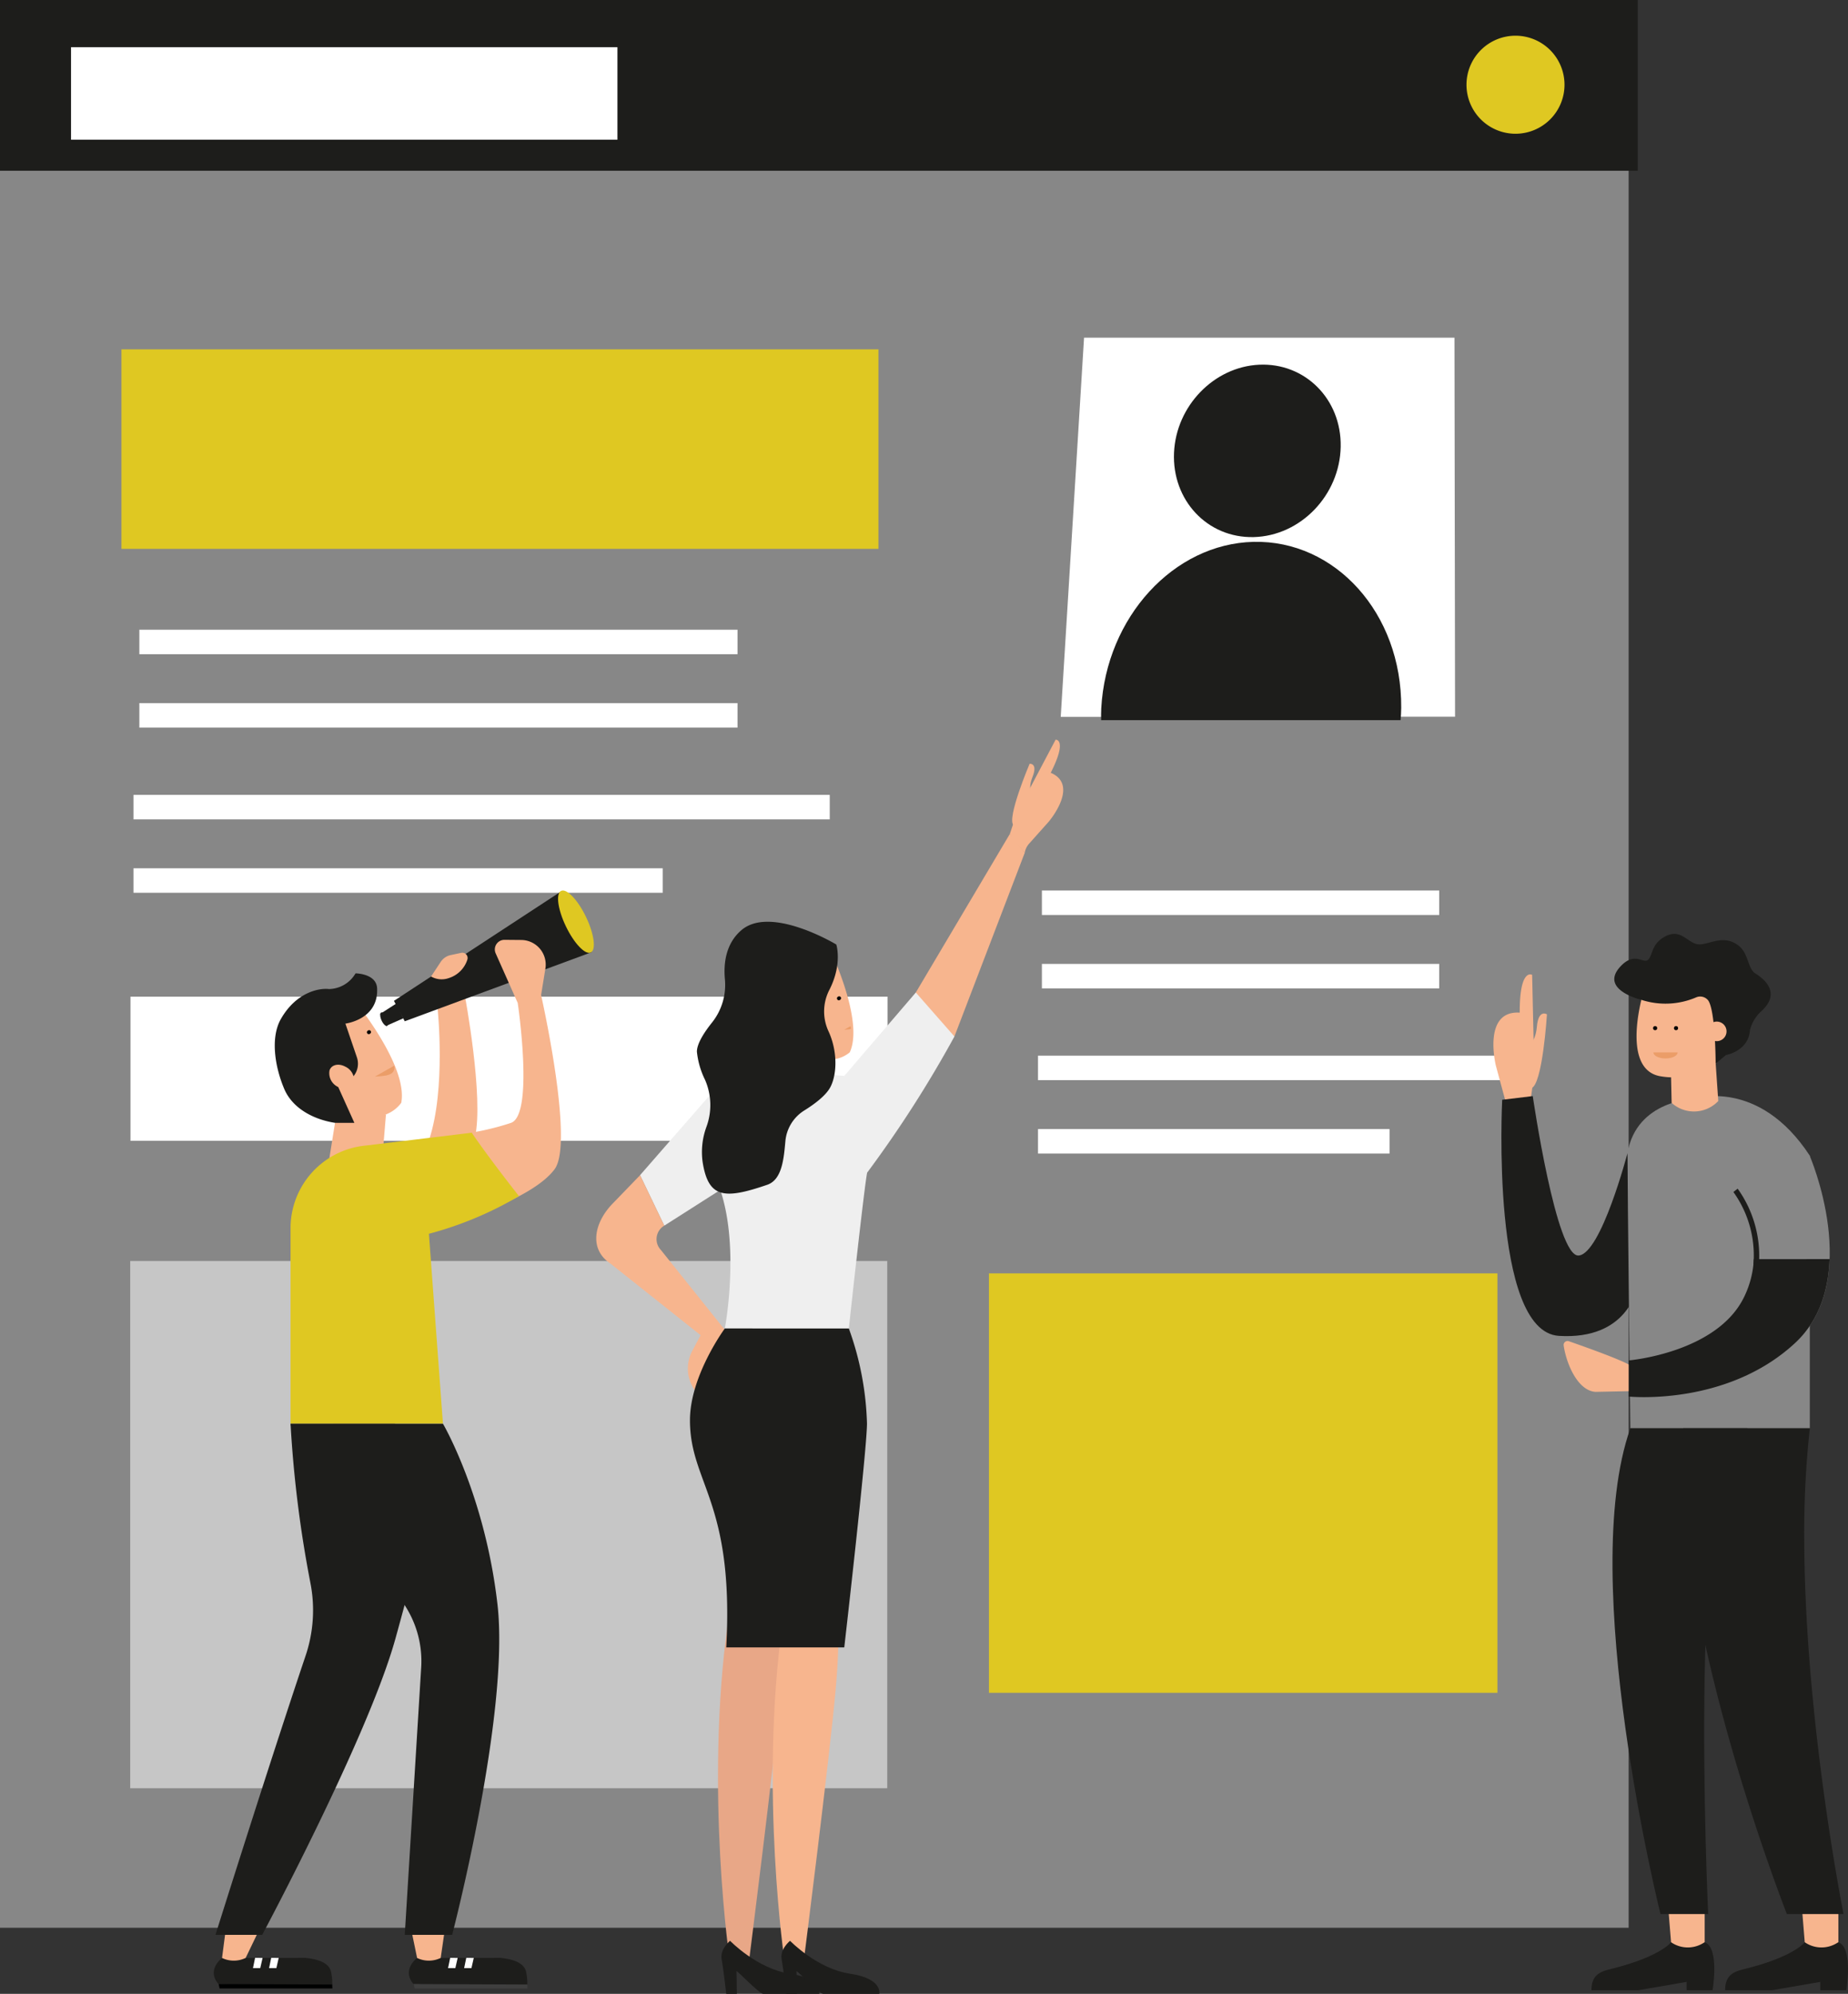 <svg xmlns="http://www.w3.org/2000/svg" width="295.378" height="318.629" viewBox="0 0 295.378 318.629">
    <rect x="0" y="0" width="295.378" height="318.629" fill="#333333" stroke="none"/>
    <defs>
        <style>
            .prefix__cls-1{fill:#878787}.prefix__cls-2{fill:#fff}.prefix__cls-3{fill:#1d1d1b}.prefix__cls-4{fill:#dfc822}.prefix__cls-7{fill:#efefef}.prefix__cls-8{fill:#f7b58e}.prefix__cls-10{fill:#eb9d68}
        </style>
    </defs>
    <g id="prefix__Group_712" data-name="Group 712" transform="translate(-192.819 -866.331)">
        <g id="prefix__Group_691" data-name="Group 691" transform="translate(192.819 866.331)">
            <path id="prefix__Rectangle_163" d="M0 0H260.316V308.071H0z" class="prefix__cls-1" data-name="Rectangle 163"/>
            <g id="prefix__Group_689" data-name="Group 689" transform="translate(169.544 53.963)">
                <path id="prefix__Path_3219" d="M306.219 904.105l-3.728 60.6 63.028-.028-.093-60.57z" class="prefix__cls-2" data-name="Path 3219" transform="translate(-302.492 -904.105)"/>
                <g id="prefix__Group_688" data-name="Group 688" transform="translate(6.454 4.306)">
                    <path id="prefix__Path_3220" d="M355.487 958.537c.05-.658.1-1.317.1-1.988.107-15.135-10.581-26.817-23.611-26.51-12.754.3-23.529 12.033-24.332 26.588-.035.644-.029 1.277-.021 1.91z" class="prefix__cls-3" data-name="Path 3220" transform="translate(-307.621 -901.716)"/>
                    <path id="prefix__Path_3221" d="M343.526 920.631c.133-7.624-5.741-13.434-13.039-13.089-7.211.34-13.264 6.579-13.6 14.046-.345 7.585 5.317 13.677 12.732 13.5 7.505-.188 13.771-6.708 13.907-14.457z" class="prefix__cls-3" data-name="Path 3221" transform="translate(-305.233 -907.527)"/>
                </g>
            </g>
            <path id="prefix__Rectangle_164" d="M0 0H95.608V3.915H0z" class="prefix__cls-2" data-name="Rectangle 164" transform="translate(22.274 100.633)"/>
            <path id="prefix__Rectangle_165" d="M0 0H95.608V3.915H0z" class="prefix__cls-2" data-name="Rectangle 165" transform="translate(22.274 112.363)"/>
            <path id="prefix__Rectangle_166" d="M0 0H111.284V3.915H0z" class="prefix__cls-2" data-name="Rectangle 166" transform="translate(21.339 127.026)"/>
            <path id="prefix__Rectangle_167" d="M0 0H84.585V3.915H0z" class="prefix__cls-2" data-name="Rectangle 167" transform="translate(21.339 138.757)"/>
            <path id="prefix__Rectangle_168" d="M0 0H81.273V67.028H0z" class="prefix__cls-4" data-name="Rectangle 168" transform="translate(158.069 203.495)"/>
            <path id="prefix__Path_3345" d="M0 0h121v31.882H0z" class="prefix__cls-4" data-name="Path 3345" transform="translate(19.413 55.83)"/>
            <path id="prefix__Rectangle_170" d="M0 0H121.001V84.254H0z" data-name="Rectangle 170" transform="translate(20.813 201.518)" style="fill:#c6c6c6"/>
            <path id="prefix__Rectangle_171" d="M0 0H121.001V23.037H0z" class="prefix__cls-2" data-name="Rectangle 171" transform="translate(20.857 159.273)"/>
            <path id="prefix__Rectangle_172" d="M0 0H261.782V27.285H0z" class="prefix__cls-3" data-name="Rectangle 172"/>
            <path id="prefix__Rectangle_173" d="M0 0H87.336V14.783H0z" class="prefix__cls-2" data-name="Rectangle 173" transform="translate(11.354 7.543)"/>
            <path id="prefix__Path_3222" d="M354.036 873.586a7.833 7.833 0 1 0 7.832-7.832 7.832 7.832 0 0 0-7.832 7.832z" class="prefix__cls-4" data-name="Path 3222" transform="translate(-119.637 -860.046)"/>
            <g id="prefix__Group_690" data-name="Group 690" transform="translate(165.912 142.307)">
                <path id="prefix__Rectangle_174" d="M0 0H63.508V3.915H0z" class="prefix__cls-2" data-name="Rectangle 174" transform="translate(.622)"/>
                <path id="prefix__Rectangle_175" d="M0 0H63.508V3.915H0z" class="prefix__cls-2" data-name="Rectangle 175" transform="translate(.622 11.73)"/>
                <path id="prefix__Rectangle_176" d="M0 0H73.921V3.915H0z" class="prefix__cls-2" data-name="Rectangle 176" transform="translate(0 26.393)"/>
                <path id="prefix__Rectangle_177" d="M0 0H56.186V3.915H0z" class="prefix__cls-2" data-name="Rectangle 177" transform="translate(0 38.124)"/>
            </g>
        </g>
        <g id="prefix__Group_695" data-name="Group 695" transform="translate(288.122 984.533)">
            <path id="prefix__Path_3223" d="M260.533 1069.76c-3.752 26.837.355 54.64.355 54.4s2.991 0 2.991 0 4.146-32.621 5.119-43.51 0-11.615 0-11.615-4.713-26.112-8.465.725z" data-name="Path 3223" transform="translate(-239.495 -928.695)" style="fill:#e8a787"/>
            <path id="prefix__Path_3224" d="M262.1 1015.48l-9.177 5.85-3.872-8.066 11.857-13.589z" class="prefix__cls-7" data-name="Path 3224" transform="translate(-242.051 -943.664)"/>
            <g id="prefix__Group_693" data-name="Group 693" transform="translate(50.076)">
                <path id="prefix__Path_3225" d="M301.7 970.144L290.461 999.5l-7.175-5.339 16.031-27.025z" class="prefix__cls-8" data-name="Path 3225" transform="translate(-283.287 -952.067)"/>
                <g id="prefix__Group_692" data-name="Group 692" transform="translate(16.03)">
                    <path id="prefix__Path_3226" d="M299.058 963.271a4.637 4.637 0 0 0-1.655 2.862l-1.377 4.1.437.771 1.943 2.236a2.946 2.946 0 0 1 .766-1.532l3.056-3.423s5.014-5.847.335-7.83c2.746-5.432.78-5.292.78-5.292l-2.459 4.654z" class="prefix__cls-8" data-name="Path 3226" transform="translate(-296.027 -955.16)"/>
                    <path id="prefix__Path_3227" d="M299.684 963.552s-1.012-.954-.111-3.22-.463-2.108-.463-2.108-3.751 8.834-2.547 9.839 3.121-4.511 3.121-4.511z" class="prefix__cls-8" data-name="Path 3227" transform="translate(-295.95 -954.369)"/>
                </g>
            </g>
            <path id="prefix__Path_3228" d="M276.224 1000.336l3.363.262 11.431-13.323 6.173 7.027a186.467 186.467 0 0 1-13.951 21.763c-.471 2.251-2.927 24.9-2.927 24.9h-19.818s3.157-16.619-2.42-25.868 18.149-14.761 18.149-14.761z" class="prefix__cls-7" data-name="Path 3228" transform="translate(-239.941 -946.867)"/>
            <path id="prefix__Path_3229" d="M267.486 1069.76c-3.752 26.837.355 54.64.355 54.4s2.991 0 2.991 0 4.146-32.621 5.119-43.51 0-11.615 0-11.615-4.713-26.112-8.465.725z" class="prefix__cls-8" data-name="Path 3229" transform="translate(-237.699 -928.695)"/>
            <g id="prefix__Group_694" data-name="Group 694" transform="translate(25.587 32.742)">
                <path id="prefix__Path_3230" d="M275.241 981.182l-11.417 4 1.126 8.522c.016.121.048.236.07.355.219.039.439.08.657.133.036.009.07.021.106.031s.069.011.1.02a7.818 7.818 0 0 1 5.337 5.344 13.455 13.455 0 0 0 4.941-.064 4.963 4.963 0 0 0 2.6-1.119c2.408-5.257-3.52-17.222-3.52-17.222z" class="prefix__cls-8" data-name="Path 3230" transform="translate(-263.824 -981.182)"/>
            </g>
            <path id="prefix__Path_3231" d="M277.485 989.1a7.517 7.517 0 0 0-.234 6.562c1.553 3.285 1.416 6.972.382 9-.7 1.379-2.547 2.757-4.182 3.775a6.457 6.457 0 0 0-3.031 4.886c-.254 2.773-.517 6.175-2.891 6.993-6.89 2.373-9.417 2.144-10.335-3.6a11.663 11.663 0 0 1 .594-5.626 10.064 10.064 0 0 0-.213-7.541 13.139 13.139 0 0 1-1.3-4.5c0-1.3 1.193-3.131 2.444-4.693a9.648 9.648 0 0 0 2.028-6.917c-.221-2.485.126-5.662 2.649-7.814 4.708-4.017 15.158 2.3 15.158 2.3s1.001 3.05-1.069 7.175z" class="prefix__cls-3" data-name="Path 3231" transform="translate(-240.187 -949.187)"/>
            <path id="prefix__Path_3232" d="M250.493 1010.476l-4.408 4.562c-2.928 3.031-3.834 7.251-.316 9.57l14.4 11.439-1.324 2.479a6.043 6.043 0 0 0 .527 6.515l1.522 1.994 3.37-11.566-10.442-13.038a2.5 2.5 0 0 1 .54-3.89z" class="prefix__cls-8" data-name="Path 3232" transform="translate(-243.488 -940.875)"/>
            <path id="prefix__Path_3233" d="M280.787 1029.945a48.358 48.358 0 0 1 2.9 15.161c0 4.191-3.63 35.8-3.63 35.8h-18.865c1.278-23.344-5.8-26.205-5.8-36.3 0-7.118 5.574-14.663 5.574-14.663z" class="prefix__cls-3" data-name="Path 3233" transform="translate(-240.414 -935.847)"/>
            <path id="prefix__Path_3234" d="M260.774 1107.716s-1.65 1.3-1.348 2.951.731 5.524.731 5.524h1.7l-.053-3.61c.005-.237 3.639 3.61 4.254 3.61h8.976s.6-2.435-4.674-3.217-9.586-5.258-9.586-5.258z" class="prefix__cls-3" data-name="Path 3234" transform="translate(-239.382 -915.764)"/>
            <path id="prefix__Path_3235" d="M268.393 1107.716s-1.65 1.3-1.348 2.951.731 5.524.731 5.524h1.7l-.052-3.61c0-.237 3.638 3.61 4.253 3.61h8.976s.6-2.435-4.674-3.217-9.586-5.258-9.586-5.258z" class="prefix__cls-3" data-name="Path 3235" transform="translate(-237.414 -915.764)"/>
            <ellipse id="prefix__Ellipse_184" cx=".334" cy=".306" data-name="Ellipse 184" rx=".334" ry=".306" transform="rotate(-32.978 88.867 -44.158)"/>
            <path id="prefix__Path_3237" d="M275.965 991.558c.293.556.015.468-.965.556" class="prefix__cls-10" data-name="Path 3237" transform="translate(-235.351 -945.76)"/>
        </g>
        <g id="prefix__Group_705" data-name="Group 705" transform="translate(226.989 1008.638)">
            <g id="prefix__Group_698" data-name="Group 698" transform="translate(31.18 166.144)">
                <path id="prefix__Path_3238" d="M221 1109.9l13.34-.015c1.772.185 3.751.688 4.083 2.225a8.949 8.949 0 0 1 .192 2.032c-.472.555-18.161-.074-18.161-.074l-.077-.063c-1.87-2.258.623-4.105.623-4.105z" class="prefix__cls-3" data-name="Path 3238" transform="translate(-219.683 -1105.453)"/>
                <path id="prefix__Path_3239" d="M238.46 1113.28l-18.161-.074.157.707h18.03z" data-name="Path 3239" transform="translate(-219.524 -1104.595)" style="fill:#3f3f3f"/>
                <g id="prefix__Group_696" data-name="Group 696" transform="translate(6.263 4.428)">
                    <path id="prefix__Path_3240" d="M225 1109.882l1.2.008-.374 1.635h-1.166z" class="prefix__cls-2" data-name="Path 3240" transform="translate(-224.66 -1109.882)"/>
                </g>
                <g id="prefix__Group_697" data-name="Group 697" transform="translate(8.838 4.428)">
                    <path id="prefix__Path_3241" d="M227.045 1109.882l1.2.008-.374 1.635h-1.165z" class="prefix__cls-2" data-name="Path 3241" transform="translate(-226.707 -1109.882)"/>
                </g>
                <path id="prefix__Path_3242" d="M220 1106.362l.916 4.444a4.325 4.325 0 0 0 3.576.084l.2-.089.643-4.439z" class="prefix__cls-8" data-name="Path 3242" transform="translate(-219.6 -1106.362)"/>
            </g>
            <g id="prefix__Group_701" data-name="Group 701" transform="translate(0 166.144)">
                <path id="prefix__Path_3243" d="M196.223 1109.9l13.34-.015c1.772.185 3.751.688 4.083 2.225a8.95 8.95 0 0 1 .193 2.032c-.472.555-18.161-.074-18.161-.074l-.078-.068c-1.875-2.253.623-4.1.623-4.1z" class="prefix__cls-3" data-name="Path 3243" transform="translate(-194.903 -1105.453)"/>
                <path id="prefix__Path_3244" d="M213.679 1113.28l-18.161-.074.157.707h18.03z" data-name="Path 3244" transform="translate(-194.744 -1104.595)" style="fill:#010202"/>
                <g id="prefix__Group_699" data-name="Group 699" transform="translate(6.263 4.428)">
                    <path id="prefix__Path_3245" d="M200.218 1109.882l1.2.008-.374 1.635h-1.164z" class="prefix__cls-2" data-name="Path 3245" transform="translate(-199.88 -1109.882)"/>
                </g>
                <g id="prefix__Group_700" data-name="Group 700" transform="translate(8.839 4.428)">
                    <path id="prefix__Path_3246" d="M202.265 1109.882l1.2.008-.374 1.635h-1.165z" class="prefix__cls-2" data-name="Path 3246" transform="translate(-201.927 -1109.882)"/>
                </g>
                <path id="prefix__Path_3247" d="M196.531 1106.362l-.579 4.444a4.325 4.325 0 0 0 3.576.084l.2-.089 2.136-4.439z" class="prefix__cls-8" data-name="Path 3247" transform="translate(-194.632 -1106.362)"/>
            </g>
            <g id="prefix__Group_702" data-name="Group 702" transform="translate(10.821 16.71)">
                <path id="prefix__Path_3248" d="M214.489 987.6l-10.989 7.161 3.391 8.682c.048.123.112.237.166.356.242-.015.483-.029.726-.029h.235a8.477 8.477 0 0 1 7 4.244 14.61 14.61 0 0 0 5.185-1.346 5.379 5.379 0 0 0 2.443-1.85c1.183-6.158-8.157-17.218-8.157-17.218z" class="prefix__cls-8" data-name="Path 3248" transform="translate(-203.503 -987.598)"/>
            </g>
            <path id="prefix__Path_3249" d="M223.62 989.844s1.345 12.751-1.363 20.87c1.258 1.092 5.875 6.041 7.327-.374s-1.631-22.743-1.631-22.743z" class="prefix__cls-8" data-name="Path 3249" transform="translate(-187.839 -970.888)"/>
            <g id="prefix__Group_704" data-name="Group 704" transform="translate(26.605 .167)">
                <g id="prefix__Group_703" data-name="Group 703" transform="translate(0 17.886)">
                    <path id="prefix__Path_3250" d="M218.632 988.665l-2.585 1.663.922 1.93 2.773-1.223z" class="prefix__cls-3" data-name="Path 3250" transform="translate(-216.047 -988.665)"/>
                    <path id="prefix__Path_3251" d="M217.11 990.693c.259.59.277 1.152.04 1.257s-.637-.291-.9-.881-.278-1.153-.042-1.256.643.287.902.88z" class="prefix__cls-3" data-name="Path 3251" transform="translate(-216.047 -988.373)"/>
                </g>
                <path id="prefix__Path_3252" d="M249.371 982.932c0-.025.008-.048.01-.073a25.9 25.9 0 0 0-2.5-4.486 22.613 22.613 0 0 1-2.4-3.923l-26.692 17.469 1.729 3.263 29.857-11.033a8.355 8.355 0 0 1-.004-1.217z" class="prefix__cls-3" data-name="Path 3252" transform="translate(-215.598 -974.45)"/>
            </g>
            <path id="prefix__Path_3253" d="M210.5 1004.105l-.96 5.995h8.493l.611-7.346z" class="prefix__cls-8" data-name="Path 3253" transform="translate(-191.121 -966.974)"/>
            <path id="prefix__Path_3254" d="M228.4 1024.705s10.033-3.195 13.176-7.49-2.177-27.806-2.177-27.806l.688-4.232a3.939 3.939 0 0 0-3.853-4.57l-2.68-.024a1.534 1.534 0 0 0-1.416 2.157l3.526 7.932s2.645 17.807-1.059 19.158a41.716 41.716 0 0 1-9.422 1.954z" class="prefix__cls-8" data-name="Path 3254" transform="translate(-187.083 -972.699)"/>
            <path id="prefix__Path_3255" d="M215.372 1008.731l-2.579-5.724 1.676-1.052a3.157 3.157 0 0 0 1.309-3.689l-1.838-5.394s5.228-.639 5.071-5.51c0-2.508-3.451-2.521-3.451-2.521a5.019 5.019 0 0 1-4.233 2.508c-1.375-.172-5.147.333-7.694 4.776-1.712 2.988-.961 7.669.53 11.182 1.335 3.148 4.745 4.906 8.124 5.424z" class="prefix__cls-3" data-name="Path 3255" transform="translate(-192.902 -971.6)"/>
            <path id="prefix__Path_3256" d="M207.117 1042.039a188.827 188.827 0 0 0 3.172 25.43 22.719 22.719 0 0 1-.783 11.694c-5.99 17.8-14.388 44.557-14.388 44.557h7.47s16.927-31.626 21.288-47.315 5.108-20.669 5.108-20.669l-5.19-13.7z" class="prefix__cls-3" data-name="Path 3256" transform="translate(-194.847 -956.829)"/>
            <path id="prefix__Path_3257" d="M209.623 997.346a2.43 2.43 0 0 0 1.389 2.665c1.073.571 2.193.3 2.5-.6a2.431 2.431 0 0 0-1.389-2.666c-1.072-.57-2.193-.302-2.5.601z" class="prefix__cls-8" data-name="Path 3257" transform="translate(-191.121 -968.603)"/>
            <path id="prefix__Path_3258" d="M229.014 1051.583h-24.36v-31.251a13.26 13.26 0 0 1 12.026-13.2l16.94-2.05s1.992 3.049 7.542 10.133a57.187 57.187 0 0 1-14.391 6.021z" class="prefix__cls-4" data-name="Path 3258" transform="translate(-192.384 -966.374)"/>
            <path id="prefix__Path_3259" d="M204.654 1042.039s3.441 12.452 16.134 26.408a16.321 16.321 0 0 1 4.739 12.689l-2.618 42.584h7.577s9.235-35.362 7.244-52.793-8.716-28.888-8.716-28.888z" class="prefix__cls-3" data-name="Path 3259" transform="translate(-192.384 -956.829)"/>
            <path id="prefix__Path_3260" d="M239.9 980.07c1.31 2.718 3.088 4.576 3.97 4.151s.536-2.974-.774-5.692-3.088-4.576-3.97-4.15-.538 2.973.774 5.691z" class="prefix__cls-4" data-name="Path 3260" transform="translate(-183.609 -974.318)"/>
            <path id="prefix__Path_3261" d="M222.5 986.03l.227.108a3.4 3.4 0 0 0 2.542.16l.15-.05a4.537 4.537 0 0 0 2.889-2.929.842.842 0 0 0-.975-1.078l-1.687.355a2.538 2.538 0 0 0-1.6 1.091z" class="prefix__cls-8" data-name="Path 3261" transform="translate(-187.775 -972.277)"/>
            <path id="prefix__Path_3262" d="M218.469 996.565c.244 1.709-1.666 1.624-3.1 1.754" class="prefix__cls-10" data-name="Path 3262" transform="translate(-189.617 -968.572)"/>
            <ellipse id="prefix__Ellipse_185" cx=".334" cy=".306" data-name="Ellipse 185" rx=".334" ry=".306" transform="rotate(-32.978 50.294 -29.86)"/>
        </g>
        <g id="prefix__Group_711" data-name="Group 711" transform="translate(431.521 1015.577)">
            <path id="prefix__Path_3263" d="M363.889 995.944a5.5 5.5 0 0 1 .237 3.921l-.715 5.086-.875.588-3.253 1.344a3.492 3.492 0 0 0 0-2.037l-1.428-5.261s-2.221-8.879 3.807-8.5c-.031-7.232 1.984-6.038 1.984-6.038l.138 6.252z" class="prefix__cls-8" data-name="Path 3263" transform="translate(-357.456 -978.505)"/>
            <path id="prefix__Path_3264" d="M378.626 1009.537s-4.215 16.084-7.809 16.372-7.333-25.481-7.333-25.481l-4.887.591s-1.9 37.054 9.064 37.728 12.411-7.521 12.411-7.521z" class="prefix__cls-3" data-name="Path 3264" transform="translate(-357.194 -974.513)"/>
            <path id="prefix__Path_3265" d="M374.948 1053.511h28.68v-43.56c-8.195-12.5-18.407-9.1-18.407-9.1s-9.285.167-10.732 8.685c.001 6.164.459 43.975.459 43.975z" class="prefix__cls-1" data-name="Path 3265" transform="translate(-353.058 -974.513)"/>
            <g id="prefix__Group_706" data-name="Group 706" transform="translate(28.388 20.554)">
                <path id="prefix__Path_3266" d="M387.146 996.168l.425 6.158-.2.192a5.342 5.342 0 0 1-7.255.1l-.1-4.634z" class="prefix__cls-8" data-name="Path 3266" transform="translate(-380.018 -996.168)"/>
            </g>
            <g id="prefix__Group_707" data-name="Group 707" transform="translate(19.322)">
                <path id="prefix__Path_3267" d="M390.53 985.942l-.52 10.179a1.574 1.574 0 0 0-1.413 2 1.9 1.9 0 0 0-.17.75 11.682 11.682 0 0 1-9.071 2.113c-6.441-1.234-2.556-13.684-2.556-13.684z" class="prefix__cls-8" data-name="Path 3267" transform="translate(-372.082 -978.254)"/>
                <path id="prefix__Path_3268" d="M394.5 995.166a6.231 6.231 0 0 1 1.632-2.82c3.646-3.156.384-5.457-.774-6.2-1.28-.823-1.028-3.144-2.685-4.442-2.531-1.98-4.97.072-6.591-.228s-2.626-2.456-4.983-1.315-2.1 2.992-2.852 3.774-2.143-1.377-4.44 1.087c-3.5 3.75 3.36 5.353 3.36 5.353a12.445 12.445 0 0 0 8.721-.4 1.631 1.631 0 0 1 1.923.472c1.185 1.621 1.2 10.114 1.2 10.114l1.657-1.378s3.611-.598 3.832-4.017z" class="prefix__cls-3" data-name="Path 3268" transform="translate(-372.812 -979.832)"/>
                <path id="prefix__Path_3269" d="M387.594 993.123a1.563 1.563 0 1 1-.854-2.038 1.562 1.562 0 0 1 .854 2.038z" class="prefix__cls-8" data-name="Path 3269" transform="translate(-369.772 -976.957)"/>
                <circle id="prefix__Ellipse_186" cx=".33" cy=".33" r=".33" data-name="Ellipse 186" transform="translate(9.537 14.728)"/>
                <circle id="prefix__Ellipse_187" cx=".33" cy=".33" r=".33" data-name="Ellipse 187" transform="translate(6.196 14.728)"/>
                <path id="prefix__Path_3270" d="M381.652 994.884c0 .525-.863.963-1.935.963s-1.934-.427-1.934-.963" class="prefix__cls-10" data-name="Path 3270" transform="translate(-371.529 -975.945)"/>
            </g>
            <g id="prefix__Group_708" data-name="Group 708" transform="translate(15.668 156.254)">
                <path id="prefix__Path_3271" d="M382.631 1107.9s-1.617 2.237-9.237 4.177c-1.677.428-3.485.72-3.485 3.487h7.52l7.69-1.33v1.33h4.153s1.158-6.793-1.268-7.664z" class="prefix__cls-3" data-name="Path 3271" transform="translate(-369.909 -1103.015)"/>
                <path id="prefix__Path_3272" d="M379.706 1104.017l.4 4.879a4.7 4.7 0 0 0 5.088.17l.286-.17v-4.879z" class="prefix__cls-8" data-name="Path 3272" transform="translate(-367.379 -1104.017)"/>
            </g>
            <g id="prefix__Group_709" data-name="Group 709" transform="translate(37.035 156.254)">
                <path id="prefix__Path_3273" d="M399.612 1107.9s-1.617 2.237-9.237 4.177c-1.677.428-3.485.72-3.485 3.487h7.521l7.69-1.33v1.33h4.155s1.156-6.793-1.27-7.664z" class="prefix__cls-3" data-name="Path 3273" transform="translate(-386.89 -1103.015)"/>
                <path id="prefix__Path_3274" d="M396.687 1104.017l.4 4.879a4.7 4.7 0 0 0 5.088.17l.286-.17v-4.879z" class="prefix__cls-8" data-name="Path 3274" transform="translate(-384.36 -1104.017)"/>
            </g>
            <path id="prefix__Path_3275" d="M403.427 1008s8.6 19.84-2.372 29.975-25.859 8.41-25.859 8.41v-5.715s13.459-1.138 17.773-10.135-1.725-16.785-1.725-16.785" class="prefix__cls-1" data-name="Path 3275" transform="translate(-352.875 -972.559)"/>
            <path id="prefix__Path_3276" d="M378.352 1039.519l-6.865.145c-2.788-.155-4.643-4.317-5.106-7.412a.629.629 0 0 1 .832-.68c2.329.809 8.322 2.931 9.872 3.893z" class="prefix__cls-8" data-name="Path 3276" transform="translate(-355.153 -966.48)"/>
            <path id="prefix__Path_3277" d="M375.441 1042.617c-8.555 24.153 4.815 77.633 4.815 77.633h7.62s-3.595-75.837 6.325-77.633z" class="prefix__cls-3" data-name="Path 3277" transform="translate(-353.55 -963.619)"/>
            <path id="prefix__Path_3278" d="M394.644 1021.137a15.464 15.464 0 0 1-1.531 6c-4.313 9-18.474 10.189-18.474 10.189v5.772s15.591 1.614 26.56-8.521c3.977-3.675 5.375-8.624 5.55-13.442z" class="prefix__cls-3" data-name="Path 3278" transform="translate(-353.019 -969.166)"/>
            <g id="prefix__Group_710" data-name="Group 710" transform="translate(38.362 40.709)">
                <path id="prefix__Path_3279" d="M391.141 1024.319c.3-.136.6-.267.9-.41a18.421 18.421 0 0 0-3.421-11.723l-.677.535a17.4 17.4 0 0 1 3.198 11.598z" class="prefix__cls-3" data-name="Path 3279" transform="translate(-387.945 -1012.186)"/>
            </g>
            <path id="prefix__Path_3280" d="M361.569 995.426s1.582-.476 1.829-3.362 1.611-1.994 1.611-1.994-.708 11.381-2.524 11.81-.916-6.454-.916-6.454z" class="prefix__cls-8" data-name="Path 3280" transform="translate(-356.452 -977.222)"/>
            <path id="prefix__Path_3281" d="M381.6 1042.617c-2.329 29.615 16.581 77.633 16.581 77.633h9.057s-6.155-30.7-6.281-59.521a154.236 154.236 0 0 1 .89-18.112z" class="prefix__cls-3" data-name="Path 3281" transform="translate(-351.273 -963.619)"/>
        </g>
    </g>
</svg>
